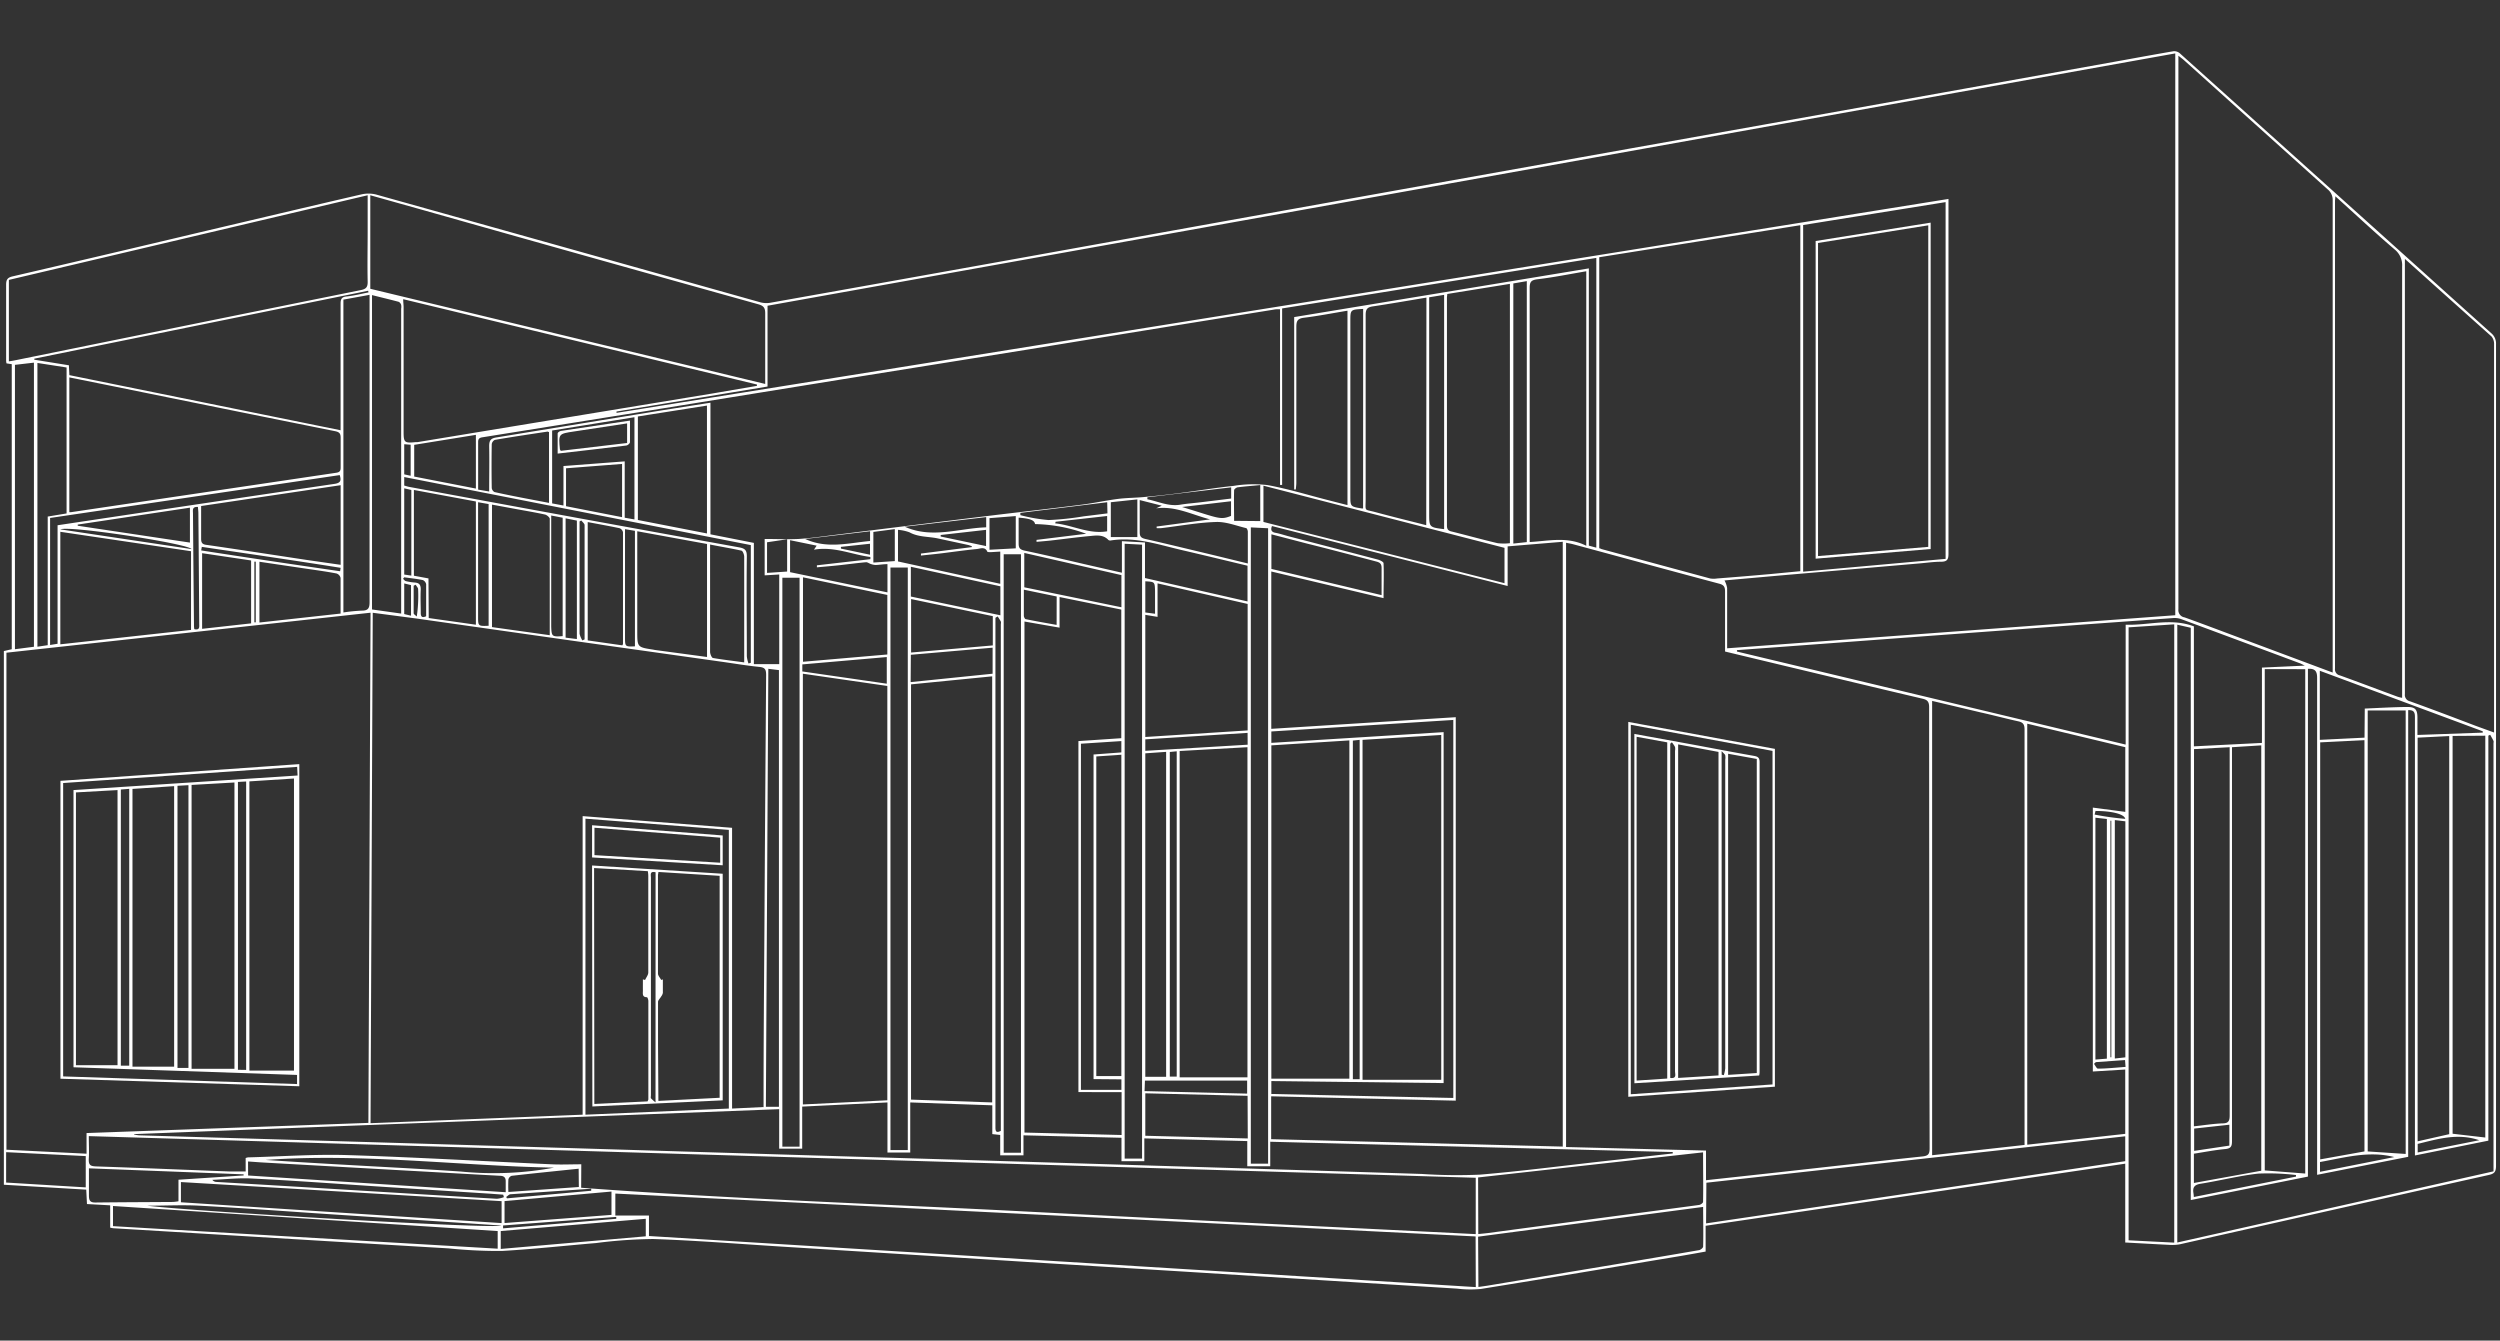 <svg id="Слой_1" data-name="Слой 1" xmlns="http://www.w3.org/2000/svg" width="144mm" height="77.22mm" viewBox="0 0 408.19 218.89">
  <rect x="0" y="0" width="408.19" height="218.89" fill="#333333" stroke="none"/>
  <defs>
    <style>
      .cls-1 {
        fill: #fff;
      }
    </style>
  </defs>
  <title>VIRTINA каталог 02</title>
  <g>
    <path class="cls-1" d="M347,202.87V190l-68.51,10.14v4.21c-1.5.27-3,.54-4.43.78-10.76,1.79-21.52,3.6-32.3,5.33a17.83,17.83,0,0,1-3.86-.06q-21.18-1.31-42.35-2.64c-10.79-.67-21.59-1.31-32.39-2l-35.53-2.22c-7-.44-14-1-21-1.24a78.9,78.9,0,0,0-9.31.66c-5.13.43-10.24,1-15.38,1.29a79.42,79.42,0,0,1-8.7-.42l-20-1.19L26.13,201l-7.65-.46a4.24,4.24,0,0,1-.49-.1v-3.64l-3.79-.21-.12-2.35L.63,193.44V106.3L1.92,106V59.46l-.86-.13A3.19,3.19,0,0,1,1,58.91c0-4.13,0-8.26,0-12.4,0-.86.23-1.2,1.08-1.39q15.27-3.55,30.52-7.18c8.82-2.07,17.63-4.17,26.45-6.21a5.12,5.12,0,0,1,2.43.05q31.31,8.76,62.6,17.56a3.84,3.84,0,0,0,1.65.1q19.56-3.48,39.13-7L200.58,36,234,30l32.2-5.76L295,19.1l26.2-4.7,25.46-4.57c2.74-.5,5.49-1,8.24-1.47a1.44,1.44,0,0,1,1,.33q25.44,22.86,50.86,45.71a2.17,2.17,0,0,1,.78,1.8q0,67.08,0,134.15c0,1-.29,1.3-1.21,1.5q-25.23,5.64-50.45,11.32a7,7,0,0,1-1.77.08C351.79,203.14,349.46,203,347,202.87Zm8.17-102.42V8.72L125.32,49.92V63.11l-24.66,4.08,0,.22L318.14,32.48V79c0,3.81,0,7.63,0,11.45,0,1-.31,1.26-1.24,1.27-1.11,0-2.23.16-3.35.26l-23.11,2-8.87.79A4.07,4.07,0,0,1,282,96c0,2.59,0,5.18,0,7.77v2.08Zm-294.31-.4c-.12,27.87-.24,55.55-.36,83.34L95.13,182V133.25l24.4,1.91V181l5.14-.25v-1.42c0-9.21.08-18.42.14-27.62q.12-20.75.28-41.49c0-.85-.14-1.24-1.1-1.33-2.19-.22-4.36-.6-6.55-.9l-24.62-3.47L68.09,101ZM278.55,192.7l11.54-1.26c7.93-.88,15.86-1.78,23.79-2.62,1-.1,1.18-.43,1.18-1.34q-.07-36-.08-72c0-.86-.24-1.21-1.08-1.4-7.42-1.74-14.83-3.53-22.24-5.3l-10-2.4c0-3.33,0-6.58,0-9.83,0-.79-.26-1.07-1-1.26-8-2.13-15.92-4.3-23.89-6.45-.35-.09-.71-.14-1.07-.22v98.66l22.85.58ZM259.42,43.82V89.09l1.22.33V42.11l-51.3,8.25V79.18H209V50.49c-.43,0-.71,0-1,.06l-9.42,1.52q-15.39,2.48-30.77,5L137.09,62l-30.87,5-27.46,4.4c-.53.08-.7.29-.69.81,0,1.54,0,3.08,0,4.62v3.11l1.8.31c0-2.54.05-5,0-7.42,0-1,.33-1.28,1.26-1.42Q94.59,69.2,108.06,67L116,65.75V87.24l7.09,1.4v19.8h4.14V93.8l-2.38.14V88c1.88,0,3.72.09,5.54,0,2-.13,4.09-.44,6.13-.69l10.59-1.32q7.23-.9,14.44-1.78c5-.61,10.07-1.17,15.09-1.81,2-.25,3.93-.69,5.9-.94,1.42-.18,2.86-.17,4.28-.31,2-.19,4-.4,5.93-.66,2.87-.37,5.73-.85,8.61-1.15a20.19,20.19,0,0,1,5.59-.14c3.4.62,6.71,1.65,10.06,2.5l3,.77V50.73c-2.42.4-4.76.86-7.11,1.15-1.07.13-1.24.56-1.24,1.53,0,8.47,0,17,0,25.42,0,.36-.06.73-.09,1.09l-.26,0V51.77ZM60.15,183.34c.12-27.82.23-55.5.35-83.3L1.05,106.57v81.15l13.08.65V185ZM207.55,186l47.61,1.21V88.46l-9,.75v6.47l-38.48-9.79c-.28.7,0,1,.56,1.1s1.36.35,2,.53q7.36,1.91,14.72,3.84c.35.09.93.38.94.59.08,1.87,0,3.74,0,5.71l-18.33-4.35V119l30.12-1.9v62.61L207.55,179Zm173.32-76.19v-1.19q0-38,0-75.93a2.19,2.19,0,0,0-.83-1.78Q368.33,20.39,356.62,9.85c-.24-.22-.51-.41-.94-.75v1q0,44.69,0,89.38a1.19,1.19,0,0,0,1,1.32c3.32,1.19,6.61,2.45,9.92,3.68ZM261.12,89.52c.15,0,.28.11.41.14l17.7,4.79a3.62,3.62,0,0,0,1.14,0q4.29-.33,8.58-.71l5-.48V36.77L261.12,42ZM94.89,193.93c24.39,1.82,48.69,2.63,73,3.9s48.63,2.45,73.06,3.67v-9.2L14.5,185.5c0,1.34.07,2.49,0,3.64s.3,1.28,1.29,1.31c7.2.24,14.41.55,21.62.82.86,0,1.73,0,2.7,0v-2.19a1.76,1.76,0,0,1,.4-.11c5.42-.14,10.85-.54,16.27-.37,11.09.35,22.17,1,33.25,1.5,1.6.08,3.2,0,4.88,0Zm220.58-79.49v74.18l15.09-1.68V150.3q0-15.6,0-31.19c0-.84-.26-1.16-1-1.33-2.05-.45-4.08-1-6.12-1.45ZM21.93,185.17v.11c.26,0,.52.08.78.09l37.69,1.11,30.87.92,39.05,1.18,30.87.92,39,1.18q16,.49,32,1a85,85,0,0,0,9.44.11c6.59-.55,13.15-1.4,19.72-2.14l11.77-1.32v-.23l-65.72-1.68v4h-3.75v-4.11l-16.81-.44v3.72h-3.73v-3.82l-16-.4v3.27h-3.8v-3.33l-1.29-.14v-4.7L148.62,180v8.18H144.9V180l-13.92.68v6.87h-3.76v-6.45Zm219,16.71-140.46-7v3.59h5.49v3.34l135,8.34ZM392.66,42.27c0,.45,0,.69,0,.92q0,35.07,0,70.14a1.06,1.06,0,0,0,.85,1.18c3.58,1.29,7.14,2.64,10.71,4l3,1.09V77.24q0-10.5,0-21a1.9,1.9,0,0,0-.41-1.3C402.11,50.75,397.47,46.59,392.66,42.27ZM144.88,112l-13.79-2v70.33l13.79-.68Zm31.2,66.31V121l7-.47v-21L173,97.48v5l-5.73-1v83.44l15.86.4v-7Zm-27.33-66.57v67.8L162,180V110.43ZM60.46,47.15l64.48,15.54c0-.48,0-.82,0-1.17,0-3.46,0-6.93,0-10.39,0-.94-.34-1.23-1.16-1.46Q96.29,42,68.8,34.22l-8.34-2.34Zm223.14,59v.23l63.47,15.19V102c3.73.13,7.4-1.15,11.14.27v19.59l11.11-.56V109l7-.32c-.43-.21-.6-.31-.79-.38q-9.72-3.63-19.46-7.24a3.29,3.29,0,0,0-1.33-.14L337,102.2l-21.15,1.56-24.5,1.82ZM1.45,59c.38-.06.62-.09.86-.14l25.27-5.14q15.68-3.19,31.35-6.36c.84-.17,1.12-.48,1.1-1.36-.06-2.8,0-5.6,0-8.4V31.88L1.45,45.7ZM331,118.16V186.9l16-1.77v-10.5l-5.29.32V131.86l5.3.7V122Zm50.3-86.1c0,.4-.05.57-.05.74q0,38.17,0,76.35a1,1,0,0,0,.79,1.12c3.16,1.14,6.29,2.33,9.44,3.49a6.5,6.5,0,0,0,.73.18v-1.33q0-34.54,0-69.1A3.28,3.28,0,0,0,391,40.74C387.79,38,384.65,35.06,381.32,32.06Zm13,156.6V187.1q0-34.92,0-69.86c0-.72,0-1.35-1.1-1.29v72.93l-14.87,2.94v-1.53q0-39.81,0-79.63c0-1.12-.38-1.52-1.5-1.46v82.91l-19.13,3.83V102.5L355.5,102V202.87l51.63-11.62V121.39c0-.14.05-.3,0-.42-.16-.33-.35-.64-.54-1l-.3.14v66.13ZM355,202.89V101.94l-7.45.49V202.51ZM235.32,176.3V120l-12.85.8V176.3Zm-15-.18V120.89l-12.74.81v54.42ZM123.59,63l0-.22L65.83,48.85c0,.51.07.91.07,1.31V70.43c0,1.83.12,1.94,1.95,1.76l.31,0,15.62-2.58,32.7-5.39ZM11.32,83.62a1.64,1.64,0,0,0,.32,0l43.25-6.43c.6-.08.74-.34.73-.89,0-1.61,0-3.22,0-4.83,0-.7-.22-.93-.91-1.07q-18-3.62-36.06-7.3l-7.33-1.48Zm181.29,39v53.28h11.07V122ZM11.33,61.25l44.28,9V68.93c0-6.44,0-12.88,0-19.32,0-.75.14-1.13,1-1.21,1.2-.12,2.37-.43,3.56-.66l-.06-.27L5.6,58.56v.17l5.65.91Zm358.45,48V191.1l6.61.51V109.26ZM386.06,188V120.85l-7.23.36V189.3Zm6.73.41V116h-6.2v72ZM236.3,48c0,.26-.05.43-.05.6q0,18.6,0,37.18c0,.6.17.87.76,1,2.51.62,5,1.32,7.52,1.91a8.82,8.82,0,0,0,2,0V46.35ZM259,89.11V44.29c-2.71.46-5.36,1-8,1.31-1,.13-1.24.43-1.24,1.42q0,20.15,0,40.31V88.5C252.87,88.33,255.91,87.55,259,89.11Zm-72,11.28v19.94l16.71-1.07V98.61L189,95.25v5.47ZM364.43,122v1.49q0,31.39,0,62.8c0,.84-.14,1.23-1.09,1.32-1.73.16-3.44.5-5.13.76v4.78l11-2V121.7Zm-85.87,77.75L347,189.59v-4.06l-68.39,7.58Zm79.65-15.85c1.6-.17,3.12-.42,4.65-.48,1,0,1.19-.39,1.19-1.32q0-29.46,0-58.93V122l-5.82.31Zm42.24-63.74v64.95l5.34.62V120.12ZM317.67,91.25V33l-23.26,3.74v56.6ZM232.9,48.59c-3,.5-5.84,1-8.72,1.43-1,.14-1.2.52-1.2,1.46,0,10,0,20,0,29.93,0,2.24-.35,1.67,1.71,2.24,2.7.73,5.41,1.39,8.18,2.1Zm167,136.59v-65l-5.16.26v65.91ZM31.19,90,9.85,86.83V105.2l21.34-2.35ZM241.37,201.49c.57-.06,1.06-.1,1.54-.16q9.1-1.22,18.21-2.43c5.41-.72,10.82-1.42,16.23-2.15.27,0,.72-.33.72-.51.05-2.65,0-5.3,0-8.09l-36.73,4.1ZM207.05,86.25l-2.82-.14V190h2.82ZM186.47,189.17V88.93l-2.84-.15V189.17ZM163.88,90.5v97.71h2.82V90.5Zm-18.49,2.16v95.12h2.83V92.66Zm96,117.47,1.4-.2,21-3.5c4.52-.76,9-1.51,13.55-2.3.28,0,.74-.38.74-.59.06-2.12,0-4.25,0-6.48l-36.74,4.86ZM130.55,187.22V94.33h-2.81v92.89Zm-69.81-139V99.51l4.76.67V50.4a1.82,1.82,0,0,0,0-.62.82.82,0,0,0-.4-.5C63.67,48.9,62.25,48.56,60.74,48.18Zm145.55,37,39.36,10V89.45L206.29,79.3ZM179,123.51v52.18h4.09V123.23ZM32.84,82.62c0,1.87,0,3.62,0,5.36,0,.72.26.93,1,1,5.43.79,10.85,1.63,16.28,2.45l5.5.79v-13Zm23.23-33.7V100a26.68,26.68,0,0,1,3-.3c1,0,1.27-.36,1.27-1.35q0-24.52,0-49.06V48.14ZM104.15,68v16.9l11.28,2.2V66.22Zm11.29,39.27V88.82l-11.39-2.08v16.33c0,2.6,0,2.6,2.62,3a2.84,2.84,0,0,0,.31.06Zm121.85,72V117.55l-29.71,1.88v1.86l28.13-1.75v57.3l-28.13-.33v2.11ZM81.26,201l-62.81-4.09v3.29l62.81,3.68ZM80.33,82.39v20l9.43,1.32c0-6.43,0-12.72,0-19,0-.24-.47-.63-.78-.7-1.5-.33-3-.58-4.53-.86ZM70,100.91l7.7,1.09V81.88L67.58,80V94l2.38.44ZM190.4,175.82V122.76L187,123v52.82Zm-24.08-91.3c0,1.4,0,2.79,0,4.19,0,.71.16,1,.92,1.18,3.38.71,6.75,1.51,10.12,2.29l5.82,1.33V88.36l3.77.21v5.81l16.74,3.82V92.37c-3.59-.86-7.12-1.72-10.66-2.54-3.84-.89-7.61-2.22-11.65-1.59a.52.52,0,0,1-.4-.07c-.82-.89-1.89-.76-2.9-.66-2.2.2-4.38.5-6.57.75-.75.08-1.51.14-2.27.21l0-.32,8.11-1A25.7,25.7,0,0,0,169,85.57C168.9,84.94,168.21,84.66,166.32,84.52ZM81.9,196.12,29.54,193v3.3L81.9,199.7ZM119,181v-45.5l-23.41-1.83V182Zm12.11-86.74v13.79l13.77-1.19V97.14Zm-125-35v46.33l1.68-.25v-21l3.08-.51V60ZM5.54,105.6V59.21l-3.1.36V106Zm121.64,75.11v-71.3l-1.73-.21c-.13,23.89-.27,47.68-.4,71.51Zm51.37-4.52v-53l4.54-.34V121l-6.6.43v56.52h6.61v-1.72Zm25.15,2.73L187,178.51v6.93l16.73.44ZM101.61,105.37c.08-.16.11-.19.11-.23q0-9.12,0-18.23a.92.92,0,0,0-.57-.67c-1.7-.36-3.41-.66-5.19-1v19.32Zm284.5,10.32c2.4-.1,4.66-.24,6.93-.26,1.32,0,1.67.43,1.67,1.74V120l10.66-.38,0-.22-26.6-9.88V120.8l7.3-.36ZM55.61,100.18c0-2,0-3.93,0-5.81a1,1,0,0,0-.68-.74c-1.69-.32-3.38-.55-5.08-.8l-7.49-1.11v9.92Zm65.9,8v-4.89c0-4.12,0-8.25,0-12.38,0-.34-.22-.94-.44-1-1.65-.37-3.34-.64-5.13-1v4.61c0,4.3,0,8.61,0,12.91,0,.33.24.92.45,1C118,107.71,119.69,107.9,121.51,108.15Zm-81,83.75,42.06,2.73c0-.71,0-1.27,0-1.82s-.27-.83-.86-.86c-5.11-.27-10.21-.57-15.31-.85l-23.79-1.34-2.11-.15ZM197.58,84.8c-2.93-.75-5.68-2.23-8.81-1.8l.92-.44-3.6-.91c0,1.83,0,3.55,0,5.26,0,.71.25.93.92,1.09,3.78.86,7.54,1.78,11.31,2.68L203.74,92c0-1.83,0-3.5,0-5.18,0-.2-.13-.55-.26-.59-1.65-.39-3.33-1.08-5-1-3,.1-5.9.65-8.85,1a5.09,5.09,0,0,1-.78,0v-.26Zm28,12.37c0-1.57,0-3,0-4.42,0-.66-.23-.9-.84-1.06-3.79-1-7.57-2-11.35-2.94l-5.8-1.51v5.65Zm21.51-50.89V88.75l2.2-.24V45.9ZM235.79,86.4V48.14l-2.44.4V83.81C233.35,86.09,233.35,86.09,235.79,86.4ZM89.64,82.11V70.54c-.12,0-.18-.08-.24-.07-2.87.43-5.74.86-8.6,1.35a.91.91,0,0,0-.51.71q-.06,3.57,0,7.14a.88.88,0,0,0,.45.67C83.66,81,86.61,81.52,89.64,82.11ZM41,101.78V91.51l-8-1.19v12.35Zm107.76,4.76,13.34-1.16V100.6l-13.34-2.79ZM8.18,84.57v20.74l1.22-.2V85.76L12,85.37Q33.33,82.16,54.64,79c1-.15,1.1-.57.83-1.43ZM183.1,93.9l-15.86-3.62v5.61l15.86,3.26ZM14.52,190.76c0,1.58,0,3,0,4.43,0,.86.22,1.17,1.1,1.15,4.2-.05,8.4-.06,12.61-.09a7.39,7.39,0,0,0,.91-.11v-3.52l10.64-.7v-.18ZM344,172.85V133.72l-1.87-.21V173ZM158.67,89.33l0-.15c-.21-.07-.41-.16-.63-.21l-4.92-1.06c-1.54-.33-3.16-.19-4.63-1a7,7,0,0,0-1.87-.4v5.16l16.7,3.65V90.06l-1.51.09c-.2,0-.55,0-.59-.05-.38-.9-1.13-.52-1.71-.46-1.95.19-3.89.47-5.83.71-1.1.13-2.21.24-3.31.36l0-.33Zm-36.47,19,.39-.11V89L66,77.89v1.39c.3.08.53.16.77.21q26.93,5,53.86,9.87c1,.18,1.32.45,1.31,1.5-.07,5.43,0,10.86,0,16.28A4.84,4.84,0,0,0,122.2,108.3ZM129,93.42l15.9,3.3V92.11c-.68,0-1.3.12-1.91.14a2.57,2.57,0,0,1-.77-.15c-.29-.08-.57-.33-.84-.3-1.46.13-2.92.33-4.38.49-1.2.13-2.41.23-3.62.34l0-.33,8.73-1,0-.36c-3-.38-5.89-1.76-9.21-1.19l.44-.66L129,88.2Zm216.3,40.48v38.93l1.72-.19V134.1ZM162.89,100.65l-.36.22v78.35c0,1.61,0,3.22,0,4.84,0,.59.08,1,.88.58V102c0-.18.06-.38,0-.52A7.27,7.27,0,0,0,162.89,100.65ZM77.7,79.77V71L67.63,72.63v5.18Zm12.45-9.48v11.9l1.85.35V76.09l10-.76v9.2l1.59.28V68.12Zm73.19,30.17V95.73l-14.62-3.19V97.4ZM222,176.21V120.8l-1.11.12v55.29ZM81.76,203.92l23.68-2.06V199l-23.68,2ZM101.57,84.44V75.75l-9.15.71v6.19Zm121-34c-2.09.11-2.09.11-2.09,2q0,14.22,0,28.43c0,1.84,0,1.84,1.83,2.14a1,1,0,0,0,.25,0ZM191,122.78v53h1.13V122.67ZM1,193.08l13,.79v-5.11l-13-.64Zm81.38,6.61,17.46-1.33v-3.81l-17.46,1.56Zm66.31-88.32L162.07,110v-4.25l-13.35,1.16Zm-136-25.72v.19l18.32,2.75v-5.7Zm77.9,105c-15.73-.29-31.43-2.4-47.22-1.26q5.7.38,11.41.7c6.84.4,13.7.73,20.54,1.2A54,54,0,0,0,90.65,190.61Zm-8.31,4.83-.12-.42-2-.15-17.71-1.14c-7.12-.46-14.24-1-21.36-1.35-2.13-.12-4.28.14-6.42.22a.86.86,0,0,0,.67.34l11.63.69,19.38,1.18q7.38.45,14.77.88A4.11,4.11,0,0,0,82.34,195.44Zm48.72-85.85,13.79,2v-4.35l-13.79,1.2Zm-51.22-7.42V82.3L78.06,82v18.68C78.06,102.24,78.07,102.25,79.84,102.17Zm12.09,1.69V84.53l-1.87-.36v18.12C90.06,103.92,90.1,104,91.93,103.86Zm.48-19.27v19.48l1.84.23V85Zm94.53,93.52,16.75.41v-2.13H186.94ZM94.48,190.82c-3.72.39-7.33.75-10.93,1.16a.83.83,0,0,0-.54.58,19.7,19.7,0,0,0,0,2.06l11.5-.81Zm9.19-85.29V86.67l-1.62-.27v17.71C102.05,105.57,102.09,105.61,103.67,105.53ZM81.84,200.1l-4-.27-24.3-1.6c-7-.46-14-1-21-1.37-2.73-.15-5.48,0-8.47,0C31.11,197.76,80.87,200.71,81.84,200.1ZM203.7,119.66,187,120.72v1.87l16.71-1Zm-18-38.12-4.33.46v5.69h4.33ZM374.88,192.11v-.26a38.48,38.48,0,0,0-6.15-.23c-3.15.35-6.25,1.15-9.39,1.65-1.05.16-1.36.6-1.2,1.55a6.19,6.19,0,0,1,.06.62ZM172.53,97.39l-5.36-1.11c0,1.52,0,2.88,0,4.25,0,.19.16.54.29.56,1.66.34,3.33.63,5.06.94Zm33.24-12.31V79.2c-1.26.12-2.45.21-3.63.36-.24,0-.63.3-.64.48-.05,1.69,0,3.4,0,5Zm-44.21,4.68,4.29-.23V84.26l-4.29.34ZM180.78,82,166.6,83.74l0,.37a26.61,26.61,0,0,0,4.62.8,46.42,46.42,0,0,0,5.73-.61c1.3-.15,2.6-.32,3.87-.48Zm6.56-.81v.33c1.77.35,3.43,1.19,5.34.89,1.14-.19,2.29-.27,3.43-.41l4.91-.6V79.57ZM364,183.64l-5.75.63v3.64l5.75-.86ZM147.73,86c4.46,2,8.87.24,13.29.1V84.43Zm-5.13.85v5l3.5-.24V86.39ZM66,79.73V93.81l1.16.17V80Zm62.52,8.32-3.28.49v5l3.28-.22ZM32.32,82.77c-1-.06-.81.57-.81,1.06q.07,9,.16,18c0,.31,0,.61.06.9.9.2.81-.37.8-.86q-.06-9.08-.14-18.17C32.38,83.39,32.34,83.12,32.32,82.77Zm62.76,21.79.37-.16s0-.06,0-.09c0-6.19,0-12.38,0-18.57,0-.25-.35-.51-.54-.76l-.28.16v7.22c0,3.71,0,7.42,0,11.12A3.88,3.88,0,0,0,95.08,104.56ZM378.8,189.73v1.6l12.13-2.41C386.79,187.86,382.86,189,378.8,189.73ZM55.53,93.27l.09-.56c-7.55-1.2-15.11-2.3-22.67-3.42l-.1.58Q44.19,91.63,55.53,93.27ZM131.47,88c3.54,1.65,7.06.66,10.59.33V86.74Zm40.89-2.81-.07.26c2.84.29,5.48,1.8,8.48,1.3V84.25ZM201,81.84l-8,.94c6,1.82,6.23,2.17,8,1.45ZM9.85,86.43l21.42,3.22C30.77,88.78,11.42,85.79,9.85,86.43Zm384.9,101.74,10.06-2c-3.6-1.21-6.8-.18-10.06.6ZM153.59,87.35l0,.25L161,89.16V86.51ZM187,94.91V100l1.59.21c0-1.35,0-2.56,0-3.78C188.54,95,188.54,95,187,94.91Zm157.58,77.72.15,0V134h-.15ZM100.62,199l0-.31-18.48,1.4,0,.47Zm-4.09-4.58v-.33l-13.16.9c-.25,0-.48.29-.72.44l.12.23ZM66,94.26l-.19.25c.15.13.28.33.44.37a8.93,8.93,0,0,0,1.45.23c.7.06,1,.31,1,1.11-.07,1.28,0,2.58,0,3.87,0,.6.22.83.88.53,0-1.75,0-3.49,0-5.23a.93.93,0,0,0-.55-.68C68,94.5,67,94.4,66,94.26Zm1.11,6.27v-5L66,95.26v5Zm-.06-22.85V72.61L66,72.53v4.92ZM41.53,101.61h.23v-9.9h-.23ZM342.2,173.42l-.3.28c.21.27.43.78.64.78,1.48,0,2.95-.17,4.51-.28l-.08-1.12ZM137.3,89.29l0,.28,4.75,1V88.78Zm204.85,43.12L342,133a46.07,46.07,0,0,0,5,.7C346.87,132.92,344.78,132.41,342.15,132.41ZM67.88,95.47l-.34.16c0,1.5,0,3,0,4.48,0,.19.33.37.51.55a23.56,23.56,0,0,0,.22-4.45C68.29,96,68,95.71,67.88,95.47Z"/>
    <path class="cls-1" d="M265.86,117.87l23.94,4.4v55.16l-23.94,1.65Zm23.55,59.19V122.6l-23.14-4.26v60.32Z"/>
    <path class="cls-1" d="M48.87,177.36l-39-1.23V127.49l39-2.73Zm-8.15-49.78V174.8H48V127.11Zm-9.44.58v46.35h7V127.76Zm-9.65.65v45.35h6.8v-45.8Zm-9.23.57v44.54h6.79V129Zm-2.09-1.53v47.9L48.5,177v-1.49L12,174.26V129l36.59-2.38-.07-1.41Zm20.46.35-1.79.1v46.07h1.79Zm9.42,46.49V127.6l-1.34.07v47ZM19.73,128.91V174H21.1v-45.2Z"/>
    <path class="cls-1" d="M296.45,91.22V39.35l18.78-3V89.64Zm18.39-1.93V36.79l-18,2.88V90.79Z"/>
    <path class="cls-1" d="M96.67,141.31,118,142.66v37l-21.28,1Zm10.83,38.44,10-.51V143l-10-.63c0,.24-.07.38-.07.51,0,5.36,0,10.71,0,16.07,0,.35.34.7.53,1.05l.27-.09c0,.74,0,1.47,0,2.2a1.39,1.39,0,0,1-.27.58c-.17.31-.52.61-.52.91,0,2.31,0,4.62,0,6.93Zm-10.46.5,8.69-.42c.08-.2.13-.26.13-.33q0-8,0-16.06c0-.22-.14-.61-.23-.62-.84,0-.65-.65-.66-1.14s0-1.18,0-1.77l.36.09c.18-.41.52-.81.52-1.22,0-5.18,0-10.36,0-15.54,0-.3,0-.6-.08-1L97,141.73Zm10-37.83c-1-.24-.76.46-.76.91q0,17.73,0,35.47c0,.18-.06.4,0,.52a5.83,5.83,0,0,0,.75.66Z"/>
    <path class="cls-1" d="M118,136.41v4.87L96.67,140v-5.26Zm-.41.36-20.53-1.62v4.47l20.53,1.24Z"/>
    <path class="cls-1" d="M102.86,68.67c0,1.24,0,2.39,0,3.53,0,.2-.36.51-.58.54-3.67.45-7.35.87-11.23,1.32,0-1.13,0-2.22,0-3.31,0-.14.33-.36.52-.39C95.29,69.79,99,69.24,102.86,68.67Zm-11.3,4.94,10.83-1.28v-3.2l-8.67,1.32c-2.54.38-2.54.38-2.3,2.92C91.42,73.4,91.46,73.43,91.56,73.61Z"/>
    <path class="cls-1" d="M266.85,119.83l9.65,1.76c3.3.61,6.6,1.25,9.9,1.83.62.11.9.29.9,1q0,25.28,0,50.53c0,.17,0,.34-.07.65l-20.37,1.27Zm13.74,55.76V122.77L274,121.54V176Zm-13.37.84,5-.33V121.21l-5-.91Zm19.62-1.23V123.92l-4.68-.85V175.5Zm-13.87-54-.26.23V176c1.11.15.78-.63.78-1.1q0-26.14,0-52.31a1.65,1.65,0,0,0,0-.63A4.52,4.52,0,0,0,273,121.23Zm8.14,54.27.35.08a5.44,5.44,0,0,0,.23-1.12q0-25.19,0-50.39a2.22,2.22,0,0,0,0-.73c-.07-.19-.29-.33-.59-.67Z"/>
  </g>
</svg>
